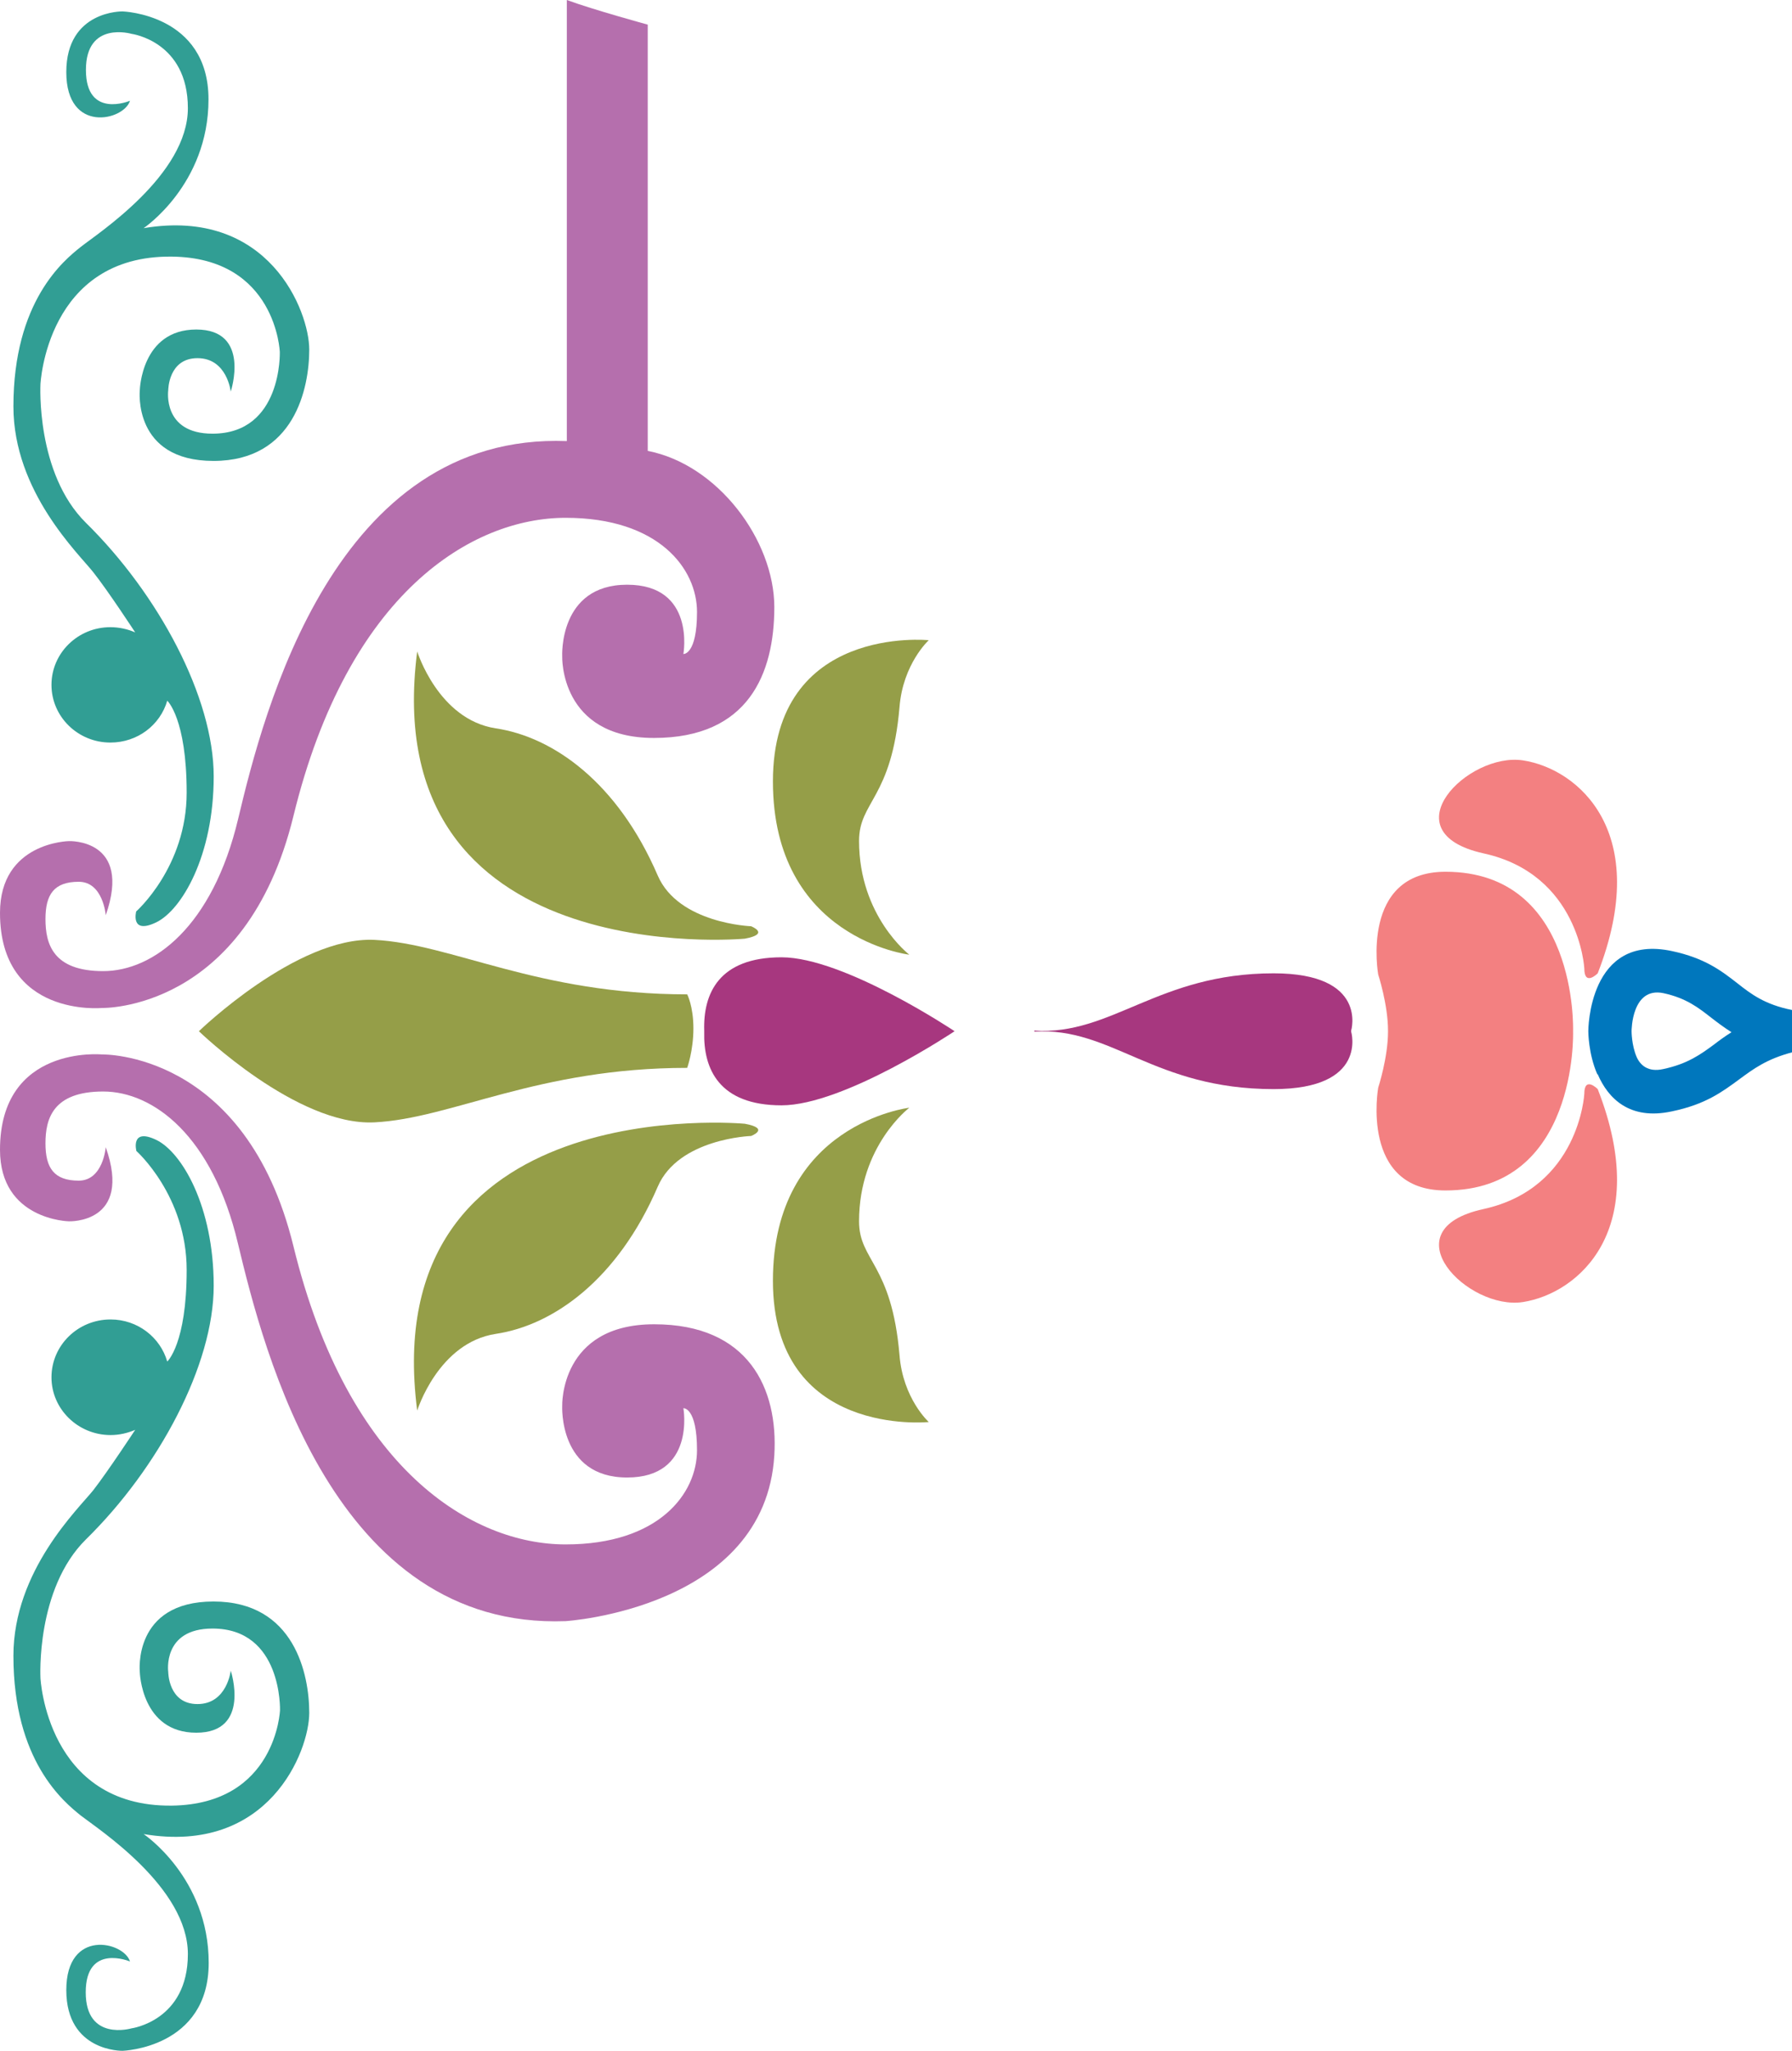 <?xml version="1.0" encoding="utf-8"?>
<!-- Generator: Adobe Illustrator 15.0.0, SVG Export Plug-In . SVG Version: 6.00 Build 0)  -->
<!DOCTYPE svg PUBLIC "-//W3C//DTD SVG 1.1//EN" "http://www.w3.org/Graphics/SVG/1.1/DTD/svg11.dtd">
<svg version="1.1" id="Layer_1" xmlns="http://www.w3.org/2000/svg" xmlns:xlink="http://www.w3.org/1999/xlink" x="0px" y="0px"
	 width="8.947px" height="10.238px" viewBox="0 -0.643 8.947 10.238" enable-background="new 0 -0.643 8.947 10.238"
	 xml:space="preserve">
<g id="Layer_x0020_1">
	<path fill="#B56FAD" d="M2.83-0.643C2.963-0.594,3.234-0.52,3.234-0.52v2.128c0.35,0.068,0.631,0.445,0.632,0.779
		c0,0.333-0.129,0.654-0.601,0.654S2.807,2.634,2.807,2.634S2.788,2.276,3.131,2.276s0.281,0.346,0.281,0.346S3.48,2.627,3.48,2.412
		s-0.19-0.47-0.656-0.47c-0.465,0-1.086,0.37-1.359,1.489C1.226,4.408,0.509,4.389,0.509,4.389S0,4.438,0,3.914
		c0-0.353,0.344-0.358,0.344-0.358s0.318-0.013,0.184,0.37c0,0-0.013-0.167-0.135-0.167c-0.123,0-0.166,0.063-0.166,0.186
		c0,0.124,0.037,0.26,0.288,0.26s0.546-0.222,0.674-0.76C1.317,2.906,1.672,1.515,2.83,1.559V-0.643L2.83-0.643z"/>
	<path fill="#319E94" d="M0.466,2.214C0.393,2.121,0.067,1.812,0.067,1.386c0-0.525,0.251-0.729,0.337-0.797
		C0.49,0.521,0.938,0.23,0.938-0.103c0-0.334-0.281-0.371-0.281-0.371s-0.228-0.067-0.228,0.18S0.649-0.14,0.649-0.14
		c-0.03,0.099-0.318,0.167-0.318-0.143c0-0.309,0.281-0.303,0.281-0.303s0.429,0.013,0.429,0.439c0,0.426-0.324,0.643-0.324,0.643
		C1.342,0.391,1.544,0.91,1.544,1.102c0,0.191-0.073,0.556-0.478,0.556S0.698,1.305,0.698,1.305S0.705,1.002,0.98,1.002
		s0.172,0.31,0.172,0.31S1.134,1.145,0.986,1.145c-0.146,0-0.146,0.16-0.146,0.16S0.809,1.522,1.061,1.522
		c0.349,0,0.336-0.408,0.336-0.408s-0.018-0.47-0.539-0.476C0.232,0.631,0.202,1.275,0.202,1.275S0.178,1.719,0.429,1.967
		c0.362,0.356,0.638,0.871,0.638,1.266c0,0.396-0.16,0.668-0.288,0.729C0.649,4.024,0.68,3.907,0.68,3.907s0.252-0.222,0.252-0.593
		S0.835,2.855,0.835,2.855C0.8,2.976,0.687,3.064,0.551,3.064c-0.162,0-0.294-0.129-0.294-0.288s0.132-0.288,0.294-0.288
		c0.045,0,0.087,0.01,0.124,0.026C0.675,2.514,0.539,2.306,0.466,2.214z"/>
	<path fill="#959E48" d="M1.869,4.049c0.386,0.019,0.814,0.272,1.562,0.272c0,0,0.031,0.059,0.031,0.17
		c0,0.111-0.031,0.197-0.031,0.197c-0.747,0-1.176,0.253-1.562,0.272C1.482,4.979,0.993,4.505,0.993,4.505S1.482,4.031,1.869,4.049z
		"/>
	<path fill="#959E48" d="M3.75,3.981c0,0-0.362-0.013-0.466-0.253c-0.2-0.464-0.521-0.692-0.809-0.735
		C2.188,2.949,2.083,2.609,2.083,2.609C1.875,4.216,3.719,4.043,3.719,4.043C3.848,4.019,3.75,3.981,3.75,3.981z"/>
	<path fill="#959E48" d="M3.859,3.258c0-0.785,0.778-0.705,0.778-0.705S4.508,2.671,4.491,2.887
		c-0.039,0.457-0.202,0.47-0.202,0.668c0,0.376,0.251,0.568,0.251,0.568S3.859,4.043,3.859,3.258z"/>
	<path fill="#F38081" d="M7.977,4.216c0.275-0.705-0.098-1.021-0.373-1.063S6.93,3.511,7.406,3.617
		C7.885,3.721,7.91,4.191,7.91,4.191C7.91,4.284,7.977,4.216,7.977,4.216z"/>
	<path fill="#319E94" d="M0.466,6.796C0.393,6.888,0.067,7.197,0.067,7.623c0,0.525,0.251,0.729,0.337,0.798
		C0.49,8.488,0.938,8.778,0.938,9.112S0.656,9.483,0.656,9.483s-0.228,0.067-0.228-0.18s0.221-0.154,0.221-0.154
		c-0.03-0.099-0.318-0.167-0.318,0.143c0,0.309,0.281,0.303,0.281,0.303s0.43-0.013,0.43-0.439c0-0.426-0.325-0.643-0.325-0.643
		c0.625,0.105,0.827-0.414,0.827-0.605S1.471,7.352,1.066,7.352S0.698,7.704,0.698,7.704S0.705,8.007,0.98,8.007
		s0.172-0.31,0.172-0.31S1.134,7.864,0.986,7.864c-0.146,0-0.146-0.16-0.146-0.16S0.809,7.487,1.061,7.487
		c0.349,0,0.337,0.408,0.337,0.408S1.379,8.364,0.858,8.371C0.233,8.378,0.202,7.734,0.202,7.734S0.178,7.29,0.429,7.042
		c0.363-0.356,0.638-0.871,0.638-1.266c0-0.396-0.159-0.668-0.288-0.729S0.681,5.103,0.681,5.103s0.251,0.223,0.251,0.594
		c0,0.37-0.097,0.457-0.097,0.457C0.8,6.033,0.687,5.944,0.552,5.944c-0.163,0-0.295,0.129-0.295,0.289
		c0,0.158,0.132,0.288,0.295,0.288c0.044,0,0.086-0.01,0.123-0.026C0.675,6.495,0.539,6.702,0.466,6.796z"/>
	<path fill="#959E48" d="M3.75,5.028c0,0-0.362,0.012-0.466,0.253c-0.2,0.464-0.521,0.692-0.809,0.735
		C2.188,6.06,2.083,6.399,2.083,6.399C1.875,4.794,3.719,4.967,3.719,4.967C3.848,4.991,3.75,5.028,3.75,5.028z"/>
	<path fill="#959E48" d="M3.859,5.751c0,0.785,0.778,0.705,0.778,0.705S4.508,6.339,4.491,6.122
		c-0.039-0.457-0.202-0.47-0.202-0.668c0-0.377,0.251-0.567,0.251-0.567S3.859,4.967,3.859,5.751z"/>
	<path fill="#A7377F" d="M6.746,4.502c0,0,0.086-0.286-0.387-0.286c-0.578,0-0.808,0.311-1.195,0.286v0.005
		C5.551,4.483,5.76,4.794,6.359,4.794c0.473,0,0.387-0.287,0.387-0.287V4.502z"/>
	<path fill="#A7377F" d="M3.902,4.136c-0.313,0-0.392,0.181-0.386,0.367v0.005C3.511,4.693,3.59,4.875,3.902,4.875
		s0.864-0.37,0.864-0.37S4.215,4.136,3.902,4.136z"/>
	<path fill="#F38081" d="M7.854,4.502c0,0,0.025-0.793-0.637-0.793c-0.428,0-0.336,0.513-0.336,0.513s0.049,0.15,0.049,0.28v0.005
		c0,0.13-0.049,0.28-0.049,0.28S6.789,5.3,7.217,5.3c0.662,0,0.637-0.792,0.637-0.792V4.502z"/>
	<path fill="#F38081" d="M7.977,4.794c0.275,0.703-0.098,1.02-0.373,1.063S6.93,5.497,7.406,5.393
		C7.885,5.288,7.91,4.818,7.91,4.818C7.91,4.726,7.977,4.794,7.977,4.794z"/>
	<path fill="#0077BD" d="M8.543,4.437C8.48,4.388,8.42,4.34,8.305,4.315C8.146,4.282,8.146,4.503,8.146,4.505
		c0,0.001,0,0.069,0.025,0.128l0,0c0.018,0.041,0.057,0.078,0.133,0.061C8.426,4.668,8.49,4.621,8.557,4.572l0,0
		C8.584,4.551,8.613,4.53,8.645,4.51C8.607,4.486,8.574,4.461,8.543,4.437z M8.348,4.905C8.137,4.951,8.029,4.841,7.977,4.72H7.975
		C7.93,4.618,7.93,4.506,7.93,4.505c0-0.003,0-0.49,0.418-0.4C8.512,4.14,8.594,4.203,8.676,4.267
		c0.066,0.052,0.135,0.105,0.271,0.132l0.006,0.21C8.82,4.643,8.752,4.695,8.684,4.745C8.598,4.808,8.516,4.87,8.348,4.905z"/>
	<path fill="#B56FAD" d="M3.866,6.622C3.82,7.388,2.824,7.45,2.824,7.45C1.667,7.493,1.317,6.103,1.188,5.565
		C1.061,5.028,0.766,4.806,0.515,4.806S0.227,4.942,0.227,5.065c0,0.123,0.043,0.186,0.166,0.186c0.122,0,0.135-0.167,0.135-0.167
		c0.135,0.383-0.184,0.37-0.184,0.37S0,5.448,0,5.097c0-0.525,0.509-0.476,0.509-0.476s0.717-0.019,0.956,0.957
		c0.273,1.119,0.895,1.489,1.359,1.489c0.466,0,0.656-0.254,0.656-0.47s-0.068-0.21-0.068-0.21s0.062,0.346-0.281,0.346
		S2.807,6.375,2.807,6.375S2.794,5.968,3.266,5.968S3.886,6.289,3.866,6.622L3.866,6.622z"/>
</g>
</svg>

